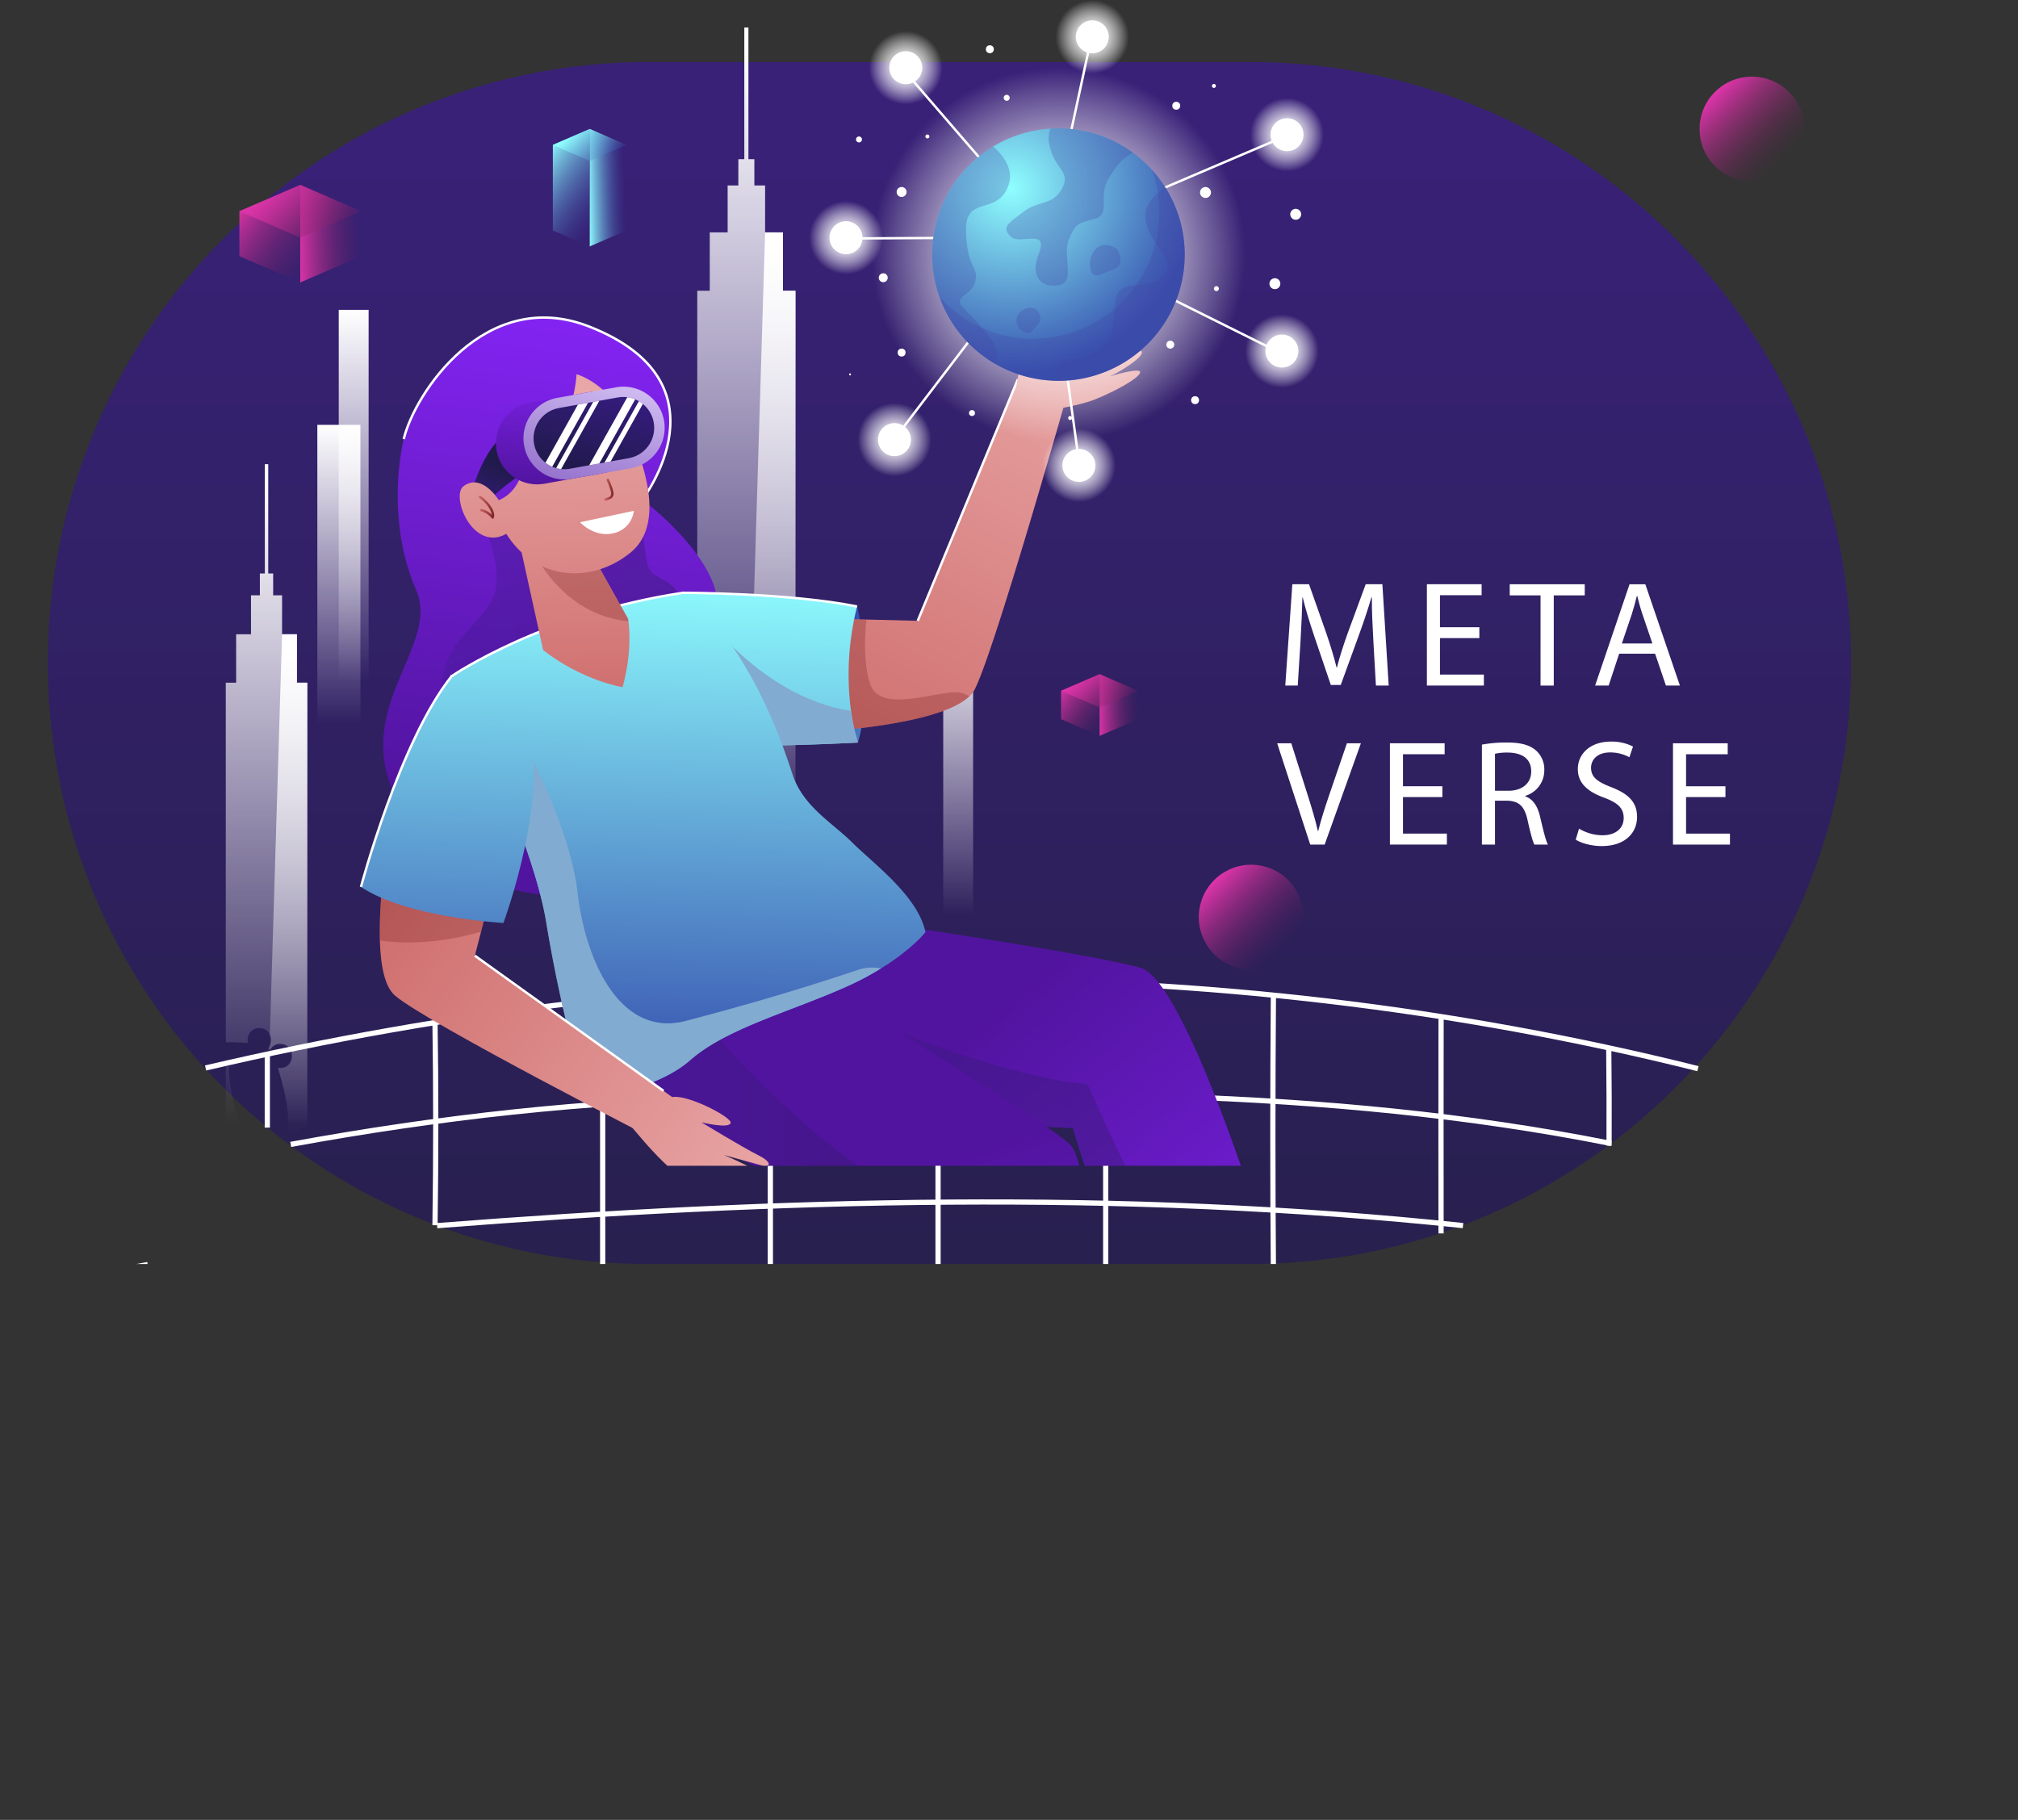 <?xml version="1.0" encoding="UTF-8"?> <svg xmlns="http://www.w3.org/2000/svg" xmlns:xlink="http://www.w3.org/1999/xlink" viewBox="0 0 839.366 757.074"><rect x="0" y="0" width="839.366" height="757.074" fill="#333333" stroke="none"/><defs><linearGradient id="a29b9e41-413c-4b4e-90cc-8a8407e4dedf" data-name="New Gradient Swatch 4" x1="375" y1="19.865" x2="375" y2="602.5" gradientUnits="userSpaceOnUse"><stop offset="0" stop-color="#3a1c8a"></stop><stop offset="1" stop-color="#201a4a"></stop></linearGradient><clipPath id="eef9c1ce-b77e-4b6d-afa7-0928b104187f" transform="translate(19.926 25.813)"><rect width="750" height="500" fill="none"></rect></clipPath><clipPath id="a6874aa8-65b4-4f45-963b-43837c43952c" transform="translate(19.926 25.813)"><rect x="-0.702" y="-40.851" width="750" height="500" fill="none"></rect></clipPath><linearGradient id="ba2b0676-3230-4888-8c7d-abd3c67564f5" data-name="New Gradient Swatch copy 8" x1="84.365" y1="300.359" x2="109.434" y2="299.668" gradientUnits="userSpaceOnUse"><stop offset="0" stop-color="#8fffff"></stop><stop offset="0.941" stop-color="#3650ae" stop-opacity="0"></stop></linearGradient><linearGradient id="bef9368c-0469-486c-aa95-cf52dd756423" x1="54.652" y1="281.003" x2="100.76" y2="314.977" xlink:href="#ba2b0676-3230-4888-8c7d-abd3c67564f5"></linearGradient><linearGradient id="af4c5fba-0900-4116-b56a-c9a5ea7b673e" x1="76.431" y1="263.294" x2="101.977" y2="290.665" xlink:href="#ba2b0676-3230-4888-8c7d-abd3c67564f5"></linearGradient><linearGradient id="bf550e5c-a85b-47fd-854f-7b322813be06" x1="244.423" y1="78.105" x2="260.878" y2="77.651" xlink:href="#ba2b0676-3230-4888-8c7d-abd3c67564f5"></linearGradient><linearGradient id="fe0668dc-13fb-4fe1-b74f-f200704199d9" x1="224.92" y1="65.4" x2="255.185" y2="87.7" xlink:href="#ba2b0676-3230-4888-8c7d-abd3c67564f5"></linearGradient><linearGradient id="e8ccc62e-b283-48af-810f-c9a83eadff82" x1="239.215" y1="53.777" x2="255.983" y2="71.742" xlink:href="#ba2b0676-3230-4888-8c7d-abd3c67564f5"></linearGradient><linearGradient id="b5e35935-01fd-4721-b389-470d50764756" data-name="New Gradient Swatch copy 7" x1="456.804" y1="293.309" x2="473.283" y2="292.854" gradientUnits="userSpaceOnUse"><stop offset="0" stop-color="#db34a8"></stop><stop offset="1" stop-color="#641e53" stop-opacity="0"></stop></linearGradient><linearGradient id="bda81b8e-5062-4076-941d-425a4bb48a77" x1="442.467" y1="284.756" x2="461.9" y2="299.075" xlink:href="#b5e35935-01fd-4721-b389-470d50764756"></linearGradient><linearGradient id="afe4ded3-5287-453d-8dbe-c45b4de9cf1a" x1="451.011" y1="280.586" x2="468.513" y2="299.337" xlink:href="#b5e35935-01fd-4721-b389-470d50764756"></linearGradient><linearGradient id="fe6aca4a-e692-4bd5-a44d-a5a45176f19e" x1="124.007" y1="97.241" x2="150.043" y2="96.522" xlink:href="#b5e35935-01fd-4721-b389-470d50764756"></linearGradient><linearGradient id="ea7791a1-ae2d-496e-b522-b14b7337fb7a" x1="101.354" y1="83.727" x2="132.059" y2="106.351" xlink:href="#b5e35935-01fd-4721-b389-470d50764756"></linearGradient><linearGradient id="f92bed8c-a72e-41d6-befd-57fc6af68ff5" x1="114.854" y1="77.138" x2="142.507" y2="106.765" xlink:href="#b5e35935-01fd-4721-b389-470d50764756"></linearGradient><linearGradient id="a2d18af5-4881-42f3-b718-0e6b38b8eb4b" x1="485.499" y1="340.715" x2="513.253" y2="368.469" gradientTransform="translate(731.706 -213.121) rotate(76.718)" xlink:href="#b5e35935-01fd-4721-b389-470d50764756"></linearGradient><linearGradient id="f28063b9-ead6-43b9-8854-79fbd421bc76" x1="693.785" y1="12.858" x2="721.539" y2="40.612" gradientTransform="translate(227.296 -493.027) rotate(45)" xlink:href="#b5e35935-01fd-4721-b389-470d50764756"></linearGradient><linearGradient id="bffef573-1a72-4d94-ad3e-103f667a3ff2" x1="-0.41" y1="119.663" x2="48.726" y2="168.799" gradientTransform="translate(162.444 87.179) rotate(76.717)" xlink:href="#ba2b0676-3230-4888-8c7d-abd3c67564f5"></linearGradient><linearGradient id="b7df6a36-4f76-44c7-bad9-6c640a5988fe" x1="714.219" y1="334.356" x2="793.593" y2="413.73" gradientTransform="translate(950.327 -446.284) rotate(76.717)" xlink:href="#ba2b0676-3230-4888-8c7d-abd3c67564f5"></linearGradient><linearGradient id="f11505ad-a5be-4796-ab5f-fa9279cd8a85" data-name="New Gradient Swatch" x1="353.32" y1="124.951" x2="353.32" y2="373.503" gradientUnits="userSpaceOnUse"><stop offset="0" stop-color="#fff"></stop><stop offset="1" stop-color="#fff" stop-opacity="0"></stop></linearGradient><linearGradient id="b04dc86a-e44d-4d36-8856-dc44e9032d22" x1="365.458" y1="177.874" x2="365.458" y2="426.426" xlink:href="#f11505ad-a5be-4796-ab5f-fa9279cd8a85"></linearGradient><linearGradient id="aa0cbaa3-98e0-4e71-945f-9e6ca8493048" x1="140.952" y1="176.728" x2="140.952" y2="301.005" xlink:href="#f11505ad-a5be-4796-ab5f-fa9279cd8a85"></linearGradient><linearGradient id="ea6069c2-31c6-4bf4-ad04-625afcba7270" x1="147.112" y1="128.901" x2="147.112" y2="283.502" xlink:href="#f11505ad-a5be-4796-ab5f-fa9279cd8a85"></linearGradient><linearGradient id="f9ecf0fd-ac24-43a3-a2d6-df96f9246347" x1="310.444" y1="20.535" x2="310.444" y2="342.238" xlink:href="#f11505ad-a5be-4796-ab5f-fa9279cd8a85"></linearGradient><linearGradient id="b51b626d-6798-46b2-b1e4-47750b4ffd42" x1="320.544" y1="103.526" x2="320.544" y2="346.408" xlink:href="#f11505ad-a5be-4796-ab5f-fa9279cd8a85"></linearGradient><linearGradient id="fdfe2afb-0ba7-40c7-9559-f7ddbd6603c7" x1="398.54" y1="256.826" x2="398.54" y2="381.102" xlink:href="#f11505ad-a5be-4796-ab5f-fa9279cd8a85"></linearGradient><linearGradient id="b8c2b4ba-7d9b-4f67-a091-cfaa4e671d1c" x1="77.018" y1="174.835" x2="77.018" y2="441.859" xlink:href="#f11505ad-a5be-4796-ab5f-fa9279cd8a85"></linearGradient><linearGradient id="a39ae449-9565-444b-b367-b844d03c1486" x1="90.936" y1="174.835" x2="90.936" y2="441.859" xlink:href="#f11505ad-a5be-4796-ab5f-fa9279cd8a85"></linearGradient><linearGradient id="aa071ffa-7cf4-4155-9454-8e050b74c431" x1="100.008" y1="243.72" x2="100.008" y2="445.32" xlink:href="#f11505ad-a5be-4796-ab5f-fa9279cd8a85"></linearGradient><linearGradient id="f54f5ecd-12ea-46ed-9e4d-ce4d69750f4e" data-name="New Gradient Swatch copy 4" x1="238.551" y1="93.878" x2="208.162" y2="309.637" gradientUnits="userSpaceOnUse"><stop offset="0" stop-color="#8725f9"></stop><stop offset="1" stop-color="#51149f"></stop></linearGradient><linearGradient id="e8a38af9-632a-4113-b8d4-38ce6db5e208" x1="163.965" y1="233.969" x2="264.24" y2="233.969" xlink:href="#a29b9e41-413c-4b4e-90cc-8a8407e4dedf"></linearGradient><linearGradient id="b8a5f5bf-4300-4e00-923d-d7f44a05a09f" x1="180.912" y1="192.511" x2="191.492" y2="168.908" xlink:href="#a29b9e41-413c-4b4e-90cc-8a8407e4dedf"></linearGradient><linearGradient id="bd0ebc43-19cd-4e69-a351-bacd2d46810b" data-name="New Gradient Swatch copy 2" x1="390.085" y1="279.467" x2="329.951" y2="251.661" gradientUnits="userSpaceOnUse"><stop offset="0" stop-color="#8fffff"></stop><stop offset="0.941" stop-color="#3650ae"></stop></linearGradient><linearGradient id="ecfd5008-86ba-43bb-805d-2501e4c52478" x1="529.248" y1="596.613" x2="373.483" y2="413.543" xlink:href="#f54f5ecd-12ea-46ed-9e4d-ce4d69750f4e"></linearGradient><linearGradient id="fa2ecf6a-749d-45bd-8b66-d62d4b0f3bdc" x1="284.821" y1="489.916" x2="500.734" y2="489.916" xlink:href="#a29b9e41-413c-4b4e-90cc-8a8407e4dedf"></linearGradient><linearGradient id="ba0b0faf-8a71-446b-a679-3cbb64ccc6dd" data-name="New Gradient Swatch copy" x1="429.122" y1="108.037" x2="320.521" y2="314.689" gradientUnits="userSpaceOnUse"><stop offset="0" stop-color="#e9a6a6"></stop><stop offset="1" stop-color="#cc6767"></stop></linearGradient><linearGradient id="b6c1585e-0623-4233-9ec4-c3e1b810c53a" x1="301.474" y1="211.822" x2="295.889" y2="438.954" xlink:href="#bd0ebc43-19cd-4e69-a351-bacd2d46810b"></linearGradient><linearGradient id="b2e8080f-f2d3-4a90-885e-f2c80eda3bb2" x1="406.244" y1="679.896" x2="339.842" y2="466.417" xlink:href="#f54f5ecd-12ea-46ed-9e4d-ce4d69750f4e"></linearGradient><linearGradient id="ac05a51f-88b1-4f93-9dbd-156d6316914c" x1="234.504" y1="530.965" x2="389.204" y2="530.965" xlink:href="#a29b9e41-413c-4b4e-90cc-8a8407e4dedf"></linearGradient><linearGradient id="bd5e1d0f-d6d1-4a23-b1f1-1a5ff796ad49" x1="268.857" y1="211.02" x2="263.271" y2="438.152" xlink:href="#bd0ebc43-19cd-4e69-a351-bacd2d46810b"></linearGradient><linearGradient id="babe9dc7-339a-493a-bc18-2f51a1315d7c" x1="305.518" y1="463.091" x2="123.067" y2="332.769" xlink:href="#ba0b0faf-8a71-446b-a679-3cbb64ccc6dd"></linearGradient><linearGradient id="a53ad7be-4e82-4627-a1d8-22fc1f064e7d" x1="168.868" y1="208.561" x2="163.283" y2="435.693" xlink:href="#bd0ebc43-19cd-4e69-a351-bacd2d46810b"></linearGradient><linearGradient id="a0e1d97c-2df7-4c80-84b1-195dc23ee21b" x1="437.491" y1="112.435" x2="328.89" y2="319.087" xlink:href="#ba0b0faf-8a71-446b-a679-3cbb64ccc6dd"></linearGradient><linearGradient id="a6d4526f-c3ca-4a65-ad14-b6fb347ff85e" x1="299.931" y1="470.913" x2="117.481" y2="340.592" xlink:href="#ba0b0faf-8a71-446b-a679-3cbb64ccc6dd"></linearGradient><linearGradient id="bcbc4d14-ba58-4556-b3f1-10c357dedc7b" x1="215.506" y1="136.327" x2="221.091" y2="282.783" xlink:href="#ba0b0faf-8a71-446b-a679-3cbb64ccc6dd"></linearGradient><linearGradient id="bceae344-92fb-427d-8bff-259ff3d79917" x1="208.989" y1="136.576" x2="214.574" y2="283.032" xlink:href="#ba0b0faf-8a71-446b-a679-3cbb64ccc6dd"></linearGradient><linearGradient id="e6ef100b-9825-41af-8f32-2509d63a9c56" data-name="New Gradient Swatch 14" x1="231.684" y1="177.929" x2="235.254" y2="177.929" gradientUnits="userSpaceOnUse"><stop offset="0" stop-color="#cc6767"></stop><stop offset="1" stop-color="#7e2424"></stop></linearGradient><linearGradient id="a278473e-1ec0-4c3a-a072-f96d33c3fe2a" x1="179.392" y1="185.181" x2="185.614" y2="185.181" xlink:href="#e6ef100b-9825-41af-8f32-2509d63a9c56"></linearGradient><linearGradient id="fa256e91-33cb-4429-9594-a10fe9adb5e6" x1="218.021" y1="120.701" x2="214.534" y2="176.727" xlink:href="#f54f5ecd-12ea-46ed-9e4d-ce4d69750f4e"></linearGradient><linearGradient id="ed4e929b-42f2-4ecc-aa5b-24229d0cc24c" data-name="New Gradient Swatch copy 3" x1="233.653" y1="133.805" x2="219.003" y2="179.654" gradientUnits="userSpaceOnUse"><stop offset="0" stop-color="#cdb9ef"></stop><stop offset="1" stop-color="#926ecb"></stop></linearGradient><linearGradient id="aa3dd557-2ea0-4917-a952-5ccde4d7aef4" x1="235.038" y1="128.251" x2="221.744" y2="171.929" xlink:href="#a29b9e41-413c-4b4e-90cc-8a8407e4dedf"></linearGradient><radialGradient id="b4789204-d858-4c59-b82f-743c9e477179" cx="515.4" cy="30.218" r="15.317" gradientTransform="translate(426.395 -478.337) rotate(76.718)" gradientUnits="userSpaceOnUse"><stop offset="0" stop-color="#fff"></stop><stop offset="0.093" stop-color="#fff" stop-opacity="0.976"></stop><stop offset="0.218" stop-color="#fff" stop-opacity="0.91"></stop><stop offset="0.361" stop-color="#fff" stop-opacity="0.8"></stop><stop offset="0.518" stop-color="#fff" stop-opacity="0.647"></stop><stop offset="0.685" stop-color="#fff" stop-opacity="0.451"></stop><stop offset="0.858" stop-color="#fff" stop-opacity="0.215"></stop><stop offset="1" stop-color="#fff" stop-opacity="0"></stop></radialGradient><radialGradient id="b404f219-a65e-4bc2-9166-a98497e7f3b9" cx="513.257" cy="120.218" r="15.317" gradientTransform="translate(512.337 -406.929) rotate(76.718)" xlink:href="#b4789204-d858-4c59-b82f-743c9e477179"></radialGradient><radialGradient id="b82cf85e-9523-42d7-9dc0-05e3d307d7cf" cx="428.828" cy="167.79" r="15.317" gradientTransform="translate(244.246 -254.083) rotate(45)" xlink:href="#b4789204-d858-4c59-b82f-743c9e477179"></radialGradient><radialGradient id="aee8b1c7-2a24-4e18-9e8b-da3b1d963c47" cx="352.114" cy="157.075" r="15.317" gradientTransform="translate(424.088 -221.708) rotate(76.717)" xlink:href="#b4789204-d858-4c59-b82f-743c9e477179"></radialGradient><radialGradient id="ac49a733-fee6-47f6-a81e-a94075981e54" cx="331.971" cy="73.075" r="15.317" gradientTransform="translate(148.904 -213.336) rotate(45)" xlink:href="#b4789204-d858-4c59-b82f-743c9e477179"></radialGradient><radialGradient id="ea6f3221-0740-412c-ba2f-f9274585eae9" cx="356.828" cy="2.361" r="15.317" gradientTransform="translate(277.143 -345.464) rotate(76.717)" xlink:href="#b4789204-d858-4c59-b82f-743c9e477179"></radialGradient><radialGradient id="eec6114e-d549-4eb7-8882-e173a211ee66" cx="434.4" cy="-10.496" r="15.317" gradientTransform="translate(324.38 -430.863) rotate(76.718)" xlink:href="#b4789204-d858-4c59-b82f-743c9e477179"></radialGradient><radialGradient id="bac092eb-747f-4d0c-9442-0a062fb84d16" cx="420.326" cy="80.099" r="77.779" gradientTransform="matrix(1, 0, 0, 1, 0, 0)" xlink:href="#b4789204-d858-4c59-b82f-743c9e477179"></radialGradient><radialGradient id="ab73dc9e-6a57-44c6-8893-04edcd5e37ac" cx="400.673" cy="52.646" r="82.086" xlink:href="#bd0ebc43-19cd-4e69-a351-bacd2d46810b"></radialGradient></defs><path d="M500,0H250C111.929,0,0,111.929,0,250v0a249.622,249.622,0,0,0,100.24,200.195c.052.038.102.077.152.116A248.889,248.889,0,0,0,250,500H500q6.814,0,13.539-.368a3.869,3.869,0,0,1,1.038-.1c.045.001.09.004.135.008l.09.012c131.178-7.662,235.198-116.451,235.198-249.552v-0C750,111.929,638.071,0,500,0Z" transform="translate(19.926 25.813)" opacity="0.79" fill="url(#a29b9e41-413c-4b4e-90cc-8a8407e4dedf)"></path><g clip-path="url(#eef9c1ce-b77e-4b6d-afa7-0928b104187f)"><line x1="0.321" y1="686.339" x2="789.531" y2="686.339" fill="none" stroke="#fff" stroke-miterlimit="10" stroke-width="2.168"></line><path d="M-19.605,624.039c42.382-13.147,746.827-13.147,789.209,0" transform="translate(19.926 25.813)" fill="none" stroke="#fff" stroke-miterlimit="10" stroke-width="2.168"></path><path d="M-19.604,587.552c84.764-26.295,704.443-26.295,789.208,0" transform="translate(19.926 25.813)" fill="none" stroke="#fff" stroke-miterlimit="10" stroke-width="2.168"></path><path d="M689.374,536.189C716.429,540,743.429,543,769.603,551.064" transform="translate(19.926 25.813)" fill="none" stroke="#fff" stroke-miterlimit="10" stroke-width="2.168"></path><path d="M-19.603,551.064C-16.571,551-13.571,549-10.571,548c128-27,250-25,375-26,102-1,204,2,306.391,12.093" transform="translate(19.926 25.813)" fill="none" stroke="#fff" stroke-miterlimit="10" stroke-width="2.168"></path><path d="M744.495,507.178c8.285,1.458,17.576,3.608,25.108,7.4" transform="translate(19.926 25.813)" fill="none" stroke="#fff" stroke-miterlimit="10" stroke-width="2.168"></path><path d="M161.887,484.048C303.429,473,446.429,469,588.598,484.021" transform="translate(19.926 25.813)" fill="none" stroke="#fff" stroke-miterlimit="10" stroke-width="2.168"></path><path d="M24.554,503.371q8.47-1.615,16.958-3.133" transform="translate(19.926 25.813)" fill="none" stroke="#fff" stroke-miterlimit="10" stroke-width="2.168"></path><path d="M-3.399,509.932q2.615-.694,5.238-1.359" transform="translate(19.926 25.813)" fill="none" stroke="#fff" stroke-miterlimit="10" stroke-width="2.168"></path><path d="M-19.602,514.577q1.851-.574,3.708-1.129" transform="translate(19.926 25.813)" fill="none" stroke="#fff" stroke-miterlimit="10" stroke-width="2.168"></path><path d="M765.006,476.729q2.3.675,4.596,1.361" transform="translate(19.926 25.813)" fill="none" stroke="#fff" stroke-miterlimit="10" stroke-width="2.168"></path><path d="M100.992,450.252C162.429,439,224.429,432,286.429,431c122-3,244-5,363.805,18.885" transform="translate(19.926 25.813)" fill="none" stroke="#fff" stroke-miterlimit="10" stroke-width="2.168"></path><path d="M-19.602,478.09q6.054-1.878,12.141-3.646" transform="translate(19.926 25.813)" fill="none" stroke="#fff" stroke-miterlimit="10" stroke-width="2.168"></path><path d="M756.128,437.084q6.767,2.167,13.474,4.519" transform="translate(19.926 25.813)" fill="none" stroke="#fff" stroke-miterlimit="10" stroke-width="2.168"></path><path d="M65.589,418.454C268.429,371,483.429,368,686.314,418.74" transform="translate(19.926 25.813)" fill="none" stroke="#fff" stroke-miterlimit="10" stroke-width="2.168"></path><path d="M-19.601,441.603q2.747-.852,5.497-1.692" transform="translate(19.926 25.813)" fill="none" stroke="#fff" stroke-miterlimit="10" stroke-width="2.168"></path><path d="M21.514,731.254C21.429,660,21.429,588,21.514,516.55" transform="translate(19.926 25.813)" fill="none" stroke="#fff" stroke-miterlimit="10" stroke-width="2.168"></path><path d="M91.26,443.259V412.535" transform="translate(19.926 25.813)" fill="none" stroke="#fff" stroke-miterlimit="10" stroke-width="2.168"></path><path d="M91.26,731.254C91.429,659,91.429,586,91.348,514.152" transform="translate(19.926 25.813)" fill="none" stroke="#fff" stroke-miterlimit="10" stroke-width="2.168"></path><path d="M161.006,483.867c.422-27.867.422-56.867,0-84.43" transform="translate(19.926 25.813)" fill="none" stroke="#fff" stroke-miterlimit="10" stroke-width="2.168"></path><path d="M161.006,731.254c.422-71.254.422-143.254.116-213.871" transform="translate(19.926 25.813)" fill="none" stroke="#fff" stroke-miterlimit="10" stroke-width="2.168"></path><polyline points="250.678 757.067 250.678 686.338 250.678 640.672 250.678 595.17 250.678 549.884 250.678 504.866 250.678 460.189 250.678 415.931" fill="none" stroke="#fff" stroke-miterlimit="10" stroke-width="2.168"></polyline><polyline points="320.424 757.067 320.424 686.338 320.424 640.162 320.424 594.044 320.424 547.965 320.424 501.972 320.424 456.063 320.424 410.293" fill="none" stroke="#fff" stroke-miterlimit="10" stroke-width="2.168"></polyline><polyline points="390.17 757.067 390.17 686.338 390.17 639.991 390.17 593.651 390.17 547.304 390.17 500.957 390.17 454.603 390.17 408.263" fill="none" stroke="#fff" stroke-miterlimit="10" stroke-width="2.168"></polyline><polyline points="459.909 757.067 459.909 686.338 459.909 640.129 459.909 593.946 459.909 547.808 459.909 501.723 459.909 455.716 459.909 409.808" fill="none" stroke="#fff" stroke-miterlimit="10" stroke-width="2.168"></polyline><path d="M509.729,502.533c-.3-37.533-.3-75.533,0-113.397" transform="translate(19.926 25.813)" fill="none" stroke="#fff" stroke-miterlimit="10" stroke-width="2.168"></path><path d="M509.729,731.254c-.3-75.254-.3-149.254,0-224.578" transform="translate(19.926 25.813)" fill="none" stroke="#fff" stroke-miterlimit="10" stroke-width="2.168"></path><path d="M579.468,487.272C579.429,457,579.429,428,579.475,397.938" transform="translate(19.926 25.813)" fill="none" stroke="#fff" stroke-miterlimit="10" stroke-width="2.168"></path><path d="M579.475,731.254q-.07-114.381,0-228.258" transform="translate(19.926 25.813)" fill="none" stroke="#fff" stroke-miterlimit="10" stroke-width="2.168"></path><path d="M649.348,450.755q.097-20.118-.127-40.236" transform="translate(19.926 25.813)" fill="none" stroke="#fff" stroke-miterlimit="10" stroke-width="2.168"></path><path d="M649.221,731.254c.207-75.254.207-149.254,0-224.436" transform="translate(19.926 25.813)" fill="none" stroke="#fff" stroke-miterlimit="10" stroke-width="2.168"></path><path d="M718.967,731.254c.461-74.254.461-149.254,0-222.847" transform="translate(19.926 25.813)" fill="none" stroke="#fff" stroke-miterlimit="10" stroke-width="2.168"></path></g><g clip-path="url(#a6874aa8-65b4-4f45-963b-43837c43952c)"><polygon points="260.636 60.29 260.636 95.873 245.295 102.514 245.295 53.648 260.636 60.29" fill="url(#bf550e5c-a85b-47fd-854f-7b322813be06)"></polygon><polygon points="229.953 60.29 229.953 95.873 245.295 102.514 245.295 53.648 229.953 60.29" fill="url(#fe0668dc-13fb-4fe1-b74f-f200704199d9)"></polygon><polygon points="260.636 60.29 245.295 66.932 229.953 60.289 245.295 53.648 260.636 60.29" fill="url(#e8ccc62e-b283-48af-810f-c9a83eadff82)"></polygon><polygon points="473.369 287.385 473.369 299.204 457.356 306.135 457.356 280.452 473.369 287.385" fill="url(#b5e35935-01fd-4721-b389-470d50764756)"></polygon><polygon points="441.344 287.385 441.344 299.204 457.356 306.135 457.356 280.452 441.344 287.385" fill="url(#bda81b8e-5062-4076-941d-425a4bb48a77)"></polygon><polygon points="473.369 287.385 457.356 294.316 441.344 287.384 457.356 280.452 473.369 287.385" fill="url(#afe4ded3-5287-453d-8dbe-c45b4de9cf1a)"></polygon><polygon points="150.18 87.88 150.18 106.554 124.88 117.507 124.88 76.926 150.18 87.88" fill="url(#fe6aca4a-e692-4bd5-a44d-a5a45176f19e)"></polygon><polygon points="99.579 87.88 99.579 106.554 124.88 117.507 124.88 76.926 99.579 87.88" fill="url(#ea7791a1-ae2d-496e-b522-b14b7337fb7a)"></polygon><polygon points="150.18 87.88 124.88 98.832 99.579 87.878 124.88 76.926 150.18 87.88" fill="url(#f92bed8c-a72e-41d6-befd-57fc6af68ff5)"></polygon><circle cx="500.498" cy="355.714" r="21.793" transform="translate(59.235 786.911) rotate(-76.718)" fill="url(#a2d18af5-4881-42f3-b718-0e6b38b8eb4b)" class="flo"></circle><circle cx="708.784" cy="27.857" r="21.793" transform="translate(207.826 535.158) rotate(-45)" fill="url(#f28063b9-ead6-43b9-8854-79fbd421bc76)" class="flo"></circle><rect x="131.993" y="176.728" width="17.919" height="124.276" fill="url(#aa0cbaa3-98e0-4e71-945f-9e6ca8493048)" style="mix-blend-mode: overlay" class="fade-2"></rect><rect x="140.898" y="128.901" width="12.428" height="154.601" fill="url(#ea6069c2-31c6-4bf4-ad04-625afcba7270)" style="mix-blend-mode: overlay" class="fade-2"></rect><polygon points="330.866 120.944 330.866 359.258 290.021 359.258 290.021 120.944 295.216 120.944 295.216 96.668 302.654 96.668 302.654 77.154 307.11 77.154 307.11 66.221 309.589 66.221 309.589 11.453 311.298 11.453 311.298 66.221 313.77 66.221 313.77 77.154 318.233 77.154 318.233 96.668 325.663 96.668 325.663 120.944 330.866 120.944" fill="url(#f9ecf0fd-ac24-43a3-a2d6-df96f9246347)" style="mix-blend-mode: overlay" class="fade-3"></polygon><polygon points="330.866 120.944 330.866 359.258 310.222 359.258 318.233 96.668 325.663 96.668 325.663 120.944 330.866 120.944" fill="url(#b51b626d-6798-46b2-b1e4-47750b4ffd42)" style="mix-blend-mode: overlay" class="fade-3"></polygon><rect x="392.326" y="256.826" width="12.428" height="124.276" fill="url(#fdfe2afb-0ba7-40c7-9559-f7ddbd6603c7)" style="mix-blend-mode: overlay"></rect><path d="M73.985,417.662v24.163c.737,1.376,1.444,2.767,2.138,4.166a6.027,6.027,0,0,1,3.928-1.049c-.735-2.767-1.269-5.57-1.805-8.086-.938-4.403-3.25-12.635-2.91-19.187Q74.66,417.659,73.985,417.662Z" transform="translate(19.926 25.813)" fill="url(#b8c2b4ba-7d9b-4f67-a091-cfaa4e671d1c)" style="mix-blend-mode: overlay"></path><path d="M83.202,407.992c-.556-2.811,1.015-6.12,4.716-6.12,4.979,0,6.102,5.965,3.389,8.68a5.604,5.604,0,0,1,1.075.495,4.531,4.531,0,0,1,4.28-2.579c6.445,0,6.434,10,0,10a5.587,5.587,0,0,1-.964-.086c2.092,7.489,4.386,15.367,4.211,22.977-.041,1.776-.208,3.545-.226,5.323l0.0.031c1.081-.001,2.456.038,3.863.092a4.215,4.215,0,0,1,3.551-3.86c.26-.056.526-.088.788-.137V258.178h-4.319V238.028H97.402V221.83H93.697v-9.074H91.645V167.296H90.227v45.46H88.169v9.074H84.471v16.198H78.297V258.178H73.985V407.784C77.248,407.742,80.456,407.904,83.202,407.992Z" transform="translate(19.926 25.813)" fill="url(#a39ae449-9565-444b-b367-b844d03c1486)" style="mix-blend-mode: overlay" class="fade-1"></path><path d="M92.127,410.917c.084.046.175.081.256.132a4.528,4.528,0,0,1,4.279-2.58c6.445,0,6.434,10,0,10a5.623,5.623,0,0,1-.963-.083c2.091,7.488,4.385,15.364,4.21,22.973-.041,1.776-.208,3.545-.226,5.323l0.0.031c1.081-.001,2.456.038,3.863.092a4.215,4.215,0,0,1,3.551-3.86c.26-.056.526-.088.788-.137V258.178h-4.319V238.028H97.402L92.317,404.706a5.666,5.666,0,0,1-.141,4.632Z" transform="translate(19.926 25.813)" fill="url(#aa071ffa-7cf4-4155-9454-8e050b74c431)" style="mix-blend-mode: overlay" class="fade-1"></path><path d="M247.257,181.994s24.365,18.188,30.142,36.965-19.499,12.999,2.167,41.165,15.888,70.052-28.165,82.329-88.829.722-106.884-36.832,18.777-62.83,8.666-85.94-8.438-48.764-5.174-62.834c4.316-18.606,33.811-63.754,77.077-46.838C284.811,133.361,247.257,181.994,247.257,181.994Z" transform="translate(19.926 25.813)" fill="url(#f54f5ecd-12ea-46ed-9e4d-ce4d69750f4e)"></path><path d="M148.009,156.847c4.316-18.606,33.811-63.754,77.077-46.838,59.725,23.351,22.171,71.985,22.171,71.985" transform="translate(19.926 25.813)" fill="none" stroke="#fff" stroke-miterlimit="10" style="mix-blend-mode: overlay"></path><path d="M181.222,192.867s9.883,20.256,3,31.726-20.632,18.118-20.249,36.854,11.514,25.098,50.514,19.744,48.924-25.959,49.706-46.648c.621-16.43-5.051-17.084-11.933-21.29s-.302-23.445-12.92-26.504S194.222,183.69,181.222,192.867Z" transform="translate(19.926 25.813)" opacity="0.3" fill="url(#e8a38af9-632a-4113-b8d4-38ce6db5e208)" style="mix-blend-mode: multiply"></path><path d="M191.468,153.861s-10.601,4.918-16.555,30.086l3.821,3.343s11.143-13.212,24.833-19.421C203.566,167.869,199.109,156.567,191.468,153.861Z" transform="translate(19.926 25.813)" fill="url(#b8a5f5bf-4300-4e00-923d-d7f44a05a09f)"></path><path d="M336.558,226.484s8.158,29.584.337,56.621l-9.841-5.79-5.892-13.467,2.525-16.666,4.545-11.111,4.714-5.892Z" transform="translate(19.926 25.813)" fill="url(#bd0ebc43-19cd-4e69-a351-bacd2d46810b)"></path><path d="M527.763,578.83a96.467,96.467,0,0,1-27.029,11.694,72.766,72.766,0,0,1-11.476,2.005s-16.396-49.188-38.572-89.226a292.81,292.81,0,0,1-24.316-59.804s-79.604-3.876-129.281-11.88c-11.29-1.82-21.047-3.859-27.956-6.1,0,0,6.707-11.374,15.688-25.007,2.797-4.28,5.831-8.762,8.948-13.211,10.936-15.57,22.918-30.433,30.012-32.489,0,0,108.639,15.503,131.017,22.109S527.375,548.229,527.763,578.83Z" transform="translate(19.926 25.813)" fill="url(#ecfd5008-86ba-43bb-805d-2501e4c52478)"></path><path d="M500.734,590.525a72.766,72.766,0,0,1-11.476,2.005s-16.396-49.188-38.572-89.226a292.81,292.81,0,0,1-24.316-59.804s-79.604-3.876-129.281-11.88l-10.684-24.282-1.584-6.825c2.797-4.28,5.831-8.762,8.948-13.211l49.694,12.183s55.423,23.153,88.923,25.647c0,0,19.851,45.481,38.876,78.576C486.629,530.434,496.605,569.057,500.734,590.525Z" transform="translate(19.926 25.813)" opacity="0.3" fill="url(#fa2ecf6a-749d-45bd-8b66-d62d4b0f3bdc)" style="mix-blend-mode: multiply"></path><path d="M423.522,139.776s-29.776,105.117-38.016,121.176a10.686,10.686,0,0,1-2.224,2.882c-14.003,13.43-70.791,15.284-70.791,15.284s3.471-30.483,15.419-47.537l12.554.32,21.334.539,41.656-100.483Z" transform="translate(19.926 25.813)" fill="url(#ba0b0faf-8a71-446b-a679-3cbb64ccc6dd)"></path><line x1="381.723" y1="258.253" x2="423.379" y2="157.77" fill="none" stroke="#fff" stroke-miterlimit="10" style="mix-blend-mode: overlay"></line><path d="M383.282,263.834c-14.003,13.43-70.791,15.284-70.791,15.284s3.471-30.483,15.419-47.537l12.554.32c-.505,4.6-1.55,17.509,1.567,26.894,3.876,11.61,24.754,3.876,34.848,3.37A11.141,11.141,0,0,1,383.282,263.834Z" transform="translate(19.926 25.813)" fill="#7e2424" opacity="0.3" style="mix-blend-mode: multiply"></path><path d="M336.903,283.099s-38.437,2.022-56.636,1.011c0,0-13.11-31.714-15.806-52.963a44.671,44.671,0,0,1-.27-10.364s43.712-.034,72.375,5.696a115.557,115.557,0,0,0-2.528,43.391A89.477,89.477,0,0,0,336.903,283.099Z" transform="translate(19.926 25.813)" fill="url(#b6c1585e-0623-4233-9ec4-c3e1b810c53a)"></path><path d="M336.903,283.099s-38.437,2.022-56.636,1.011c0,0-13.11-31.714-15.806-52.963l6.471-3.691s25.681,36.938,63.107,42.414A89.477,89.477,0,0,0,336.903,283.099Z" transform="translate(19.926 25.813)" fill="#82abd1" style="mix-blend-mode: multiply"></path><path d="M412.822,663.945a95.629,95.629,0,0,1-32.977-.388,69.916,69.916,0,0,1-7.802-2.022s4.078-51.682-.708-97.214a291.668,291.668,0,0,1,.944-64.54s-108.167-52.154-137.774-77.902c0,0,16.295-12.048,34.342-23.507,17.087-10.869,35.724-21.198,43.56-20.272,0,0,93.978,56.653,112.009,71.465C442.446,464.378,424.415,635.618,412.822,663.945Z" transform="translate(19.926 25.813)" fill="url(#b2e8080f-f2d3-4a90-885e-f2c80eda3bb2)"></path><path d="M379.844,663.557a69.916,69.916,0,0,1-7.802-2.022s4.078-51.682-.708-97.214a291.668,291.668,0,0,1,.944-64.54s-108.167-52.154-137.774-77.902c0,0,16.295-12.048,34.342-23.507l6.387,3.303s56.333,68.601,112.666,83.042c0,0-2.174,51.278-.725,74.397C388.523,580.583,393.595,635.079,379.844,663.557Z" transform="translate(19.926 25.813)" opacity="0.3" fill="url(#ac05a51f-88b1-4f93-9dbd-156d6316914c)" style="mix-blend-mode: multiply"></path><path d="M364.999,361.974s-5.527,7.094-18.502,15.098a121.858,121.858,0,0,1-14.61,7.684c-23.474,10.464-49.761,17.306-64.708,30.467-14.964,13.161-43.071,16.143-43.071,16.143a614.53,614.53,0,0,1-16.75-72.982c-3.522-22.176-16.548-53.856-26.675-76.2-7.094-15.638-12.773-26.692-12.773-26.692s37.746-25.967,96.27-34.713c0,0,26.682,16.834,45.481,75.392,4.332,13.493,16.75,20.339,25.125,28.714C343.16,333.26,362.016,347.027,364.999,361.974Z" transform="translate(19.926 25.813)" fill="url(#bd5e1d0f-d6d1-4a23-b1f1-1a5ff796ad49)"></path><path d="M346.496,377.073a121.858,121.858,0,0,1-14.61,7.684c-23.474,10.464-49.761,17.306-64.708,30.467-14.964,13.161-43.071,16.143-43.071,16.143a614.53,614.53,0,0,1-16.75-72.982c-3.522-22.176-16.548-53.856-26.675-76.2l16.548-.708c.404,1.197,19.901,36.213,23.086,64.085,3.185,27.855,17.508,60.478,44.976,53.317,27.45-7.162,49.744-13.919,71.229-21.081A17.858,17.858,0,0,1,346.496,377.073Z" transform="translate(19.926 25.813)" fill="#82abd1" style="mix-blend-mode: multiply"></path><path d="M265.999,435.108l-11.004,14.391s-96.792-49.424-110.56-61.102c-4.364-3.691-6.066-12.571-6.37-22.985-.691-22.53,5.207-52.255,5.207-52.255s28.917,10.279,42.802,25.782l-5.898,22.799-2.595,10.009Z" transform="translate(19.926 25.813)" fill="url(#babe9dc7-339a-493a-bc18-2f51a1315d7c)"></path><line x1="197.507" y1="397.561" x2="275.986" y2="453.799" fill="none" stroke="#fff" stroke-miterlimit="10" style="mix-blend-mode: overlay"></line><path d="M186.074,338.939l-5.898,22.799c-7.836,2.325-24.451,6.201-42.111,3.673-.691-22.53,5.207-52.255,5.207-52.255S172.189,323.436,186.074,338.939Z" transform="translate(19.926 25.813)" fill="#7e2424" opacity="0.3" style="mix-blend-mode: multiply"></path><path d="M167.916,255.485s19.765-8.725,30.832,19.478-9.282,83.18-9.282,83.18-39.984-2.142-59.261-14.994C130.204,343.15,146.365,282.417,167.916,255.485Z" transform="translate(19.926 25.813)" fill="url(#a53ad7be-4e82-4627-a1d8-22fc1f064e7d)"></path><path d="M130.206,343.149s16.16-60.72,37.7-87.65v-.01h.01c.83-.57,38.39-26.06,96.26-34.71l.01.01h.02c1.18,0,44.09.04,72.36,5.69" transform="translate(19.926 25.813)" fill="none" stroke="#fff" stroke-miterlimit="10" style="mix-blend-mode: overlay"></path><path d="M402.466,141.348s.022-10.647,2.88-16.537,20.429-15.663,22.143-14.004c1.958,1.895-6.885,10.027-6.885,10.027s18.278-8.614,24.159-12.016c6.504-3.762,7.499-1.494,4.122,1.454-2.315,2.021-11.714,10.207-11.714,10.207s16.766-11.049,17.92-9.164-9.461,10.867-14.556,14.15c0,0,13.513-7.243,14.435-4.933s-9.693,8.643-13.273,10.238c0,0,13.466-4.205,12.583-1.535s-11.513,8.223-18.908,11.155-20.634,4.661-20.634,4.661l-9.41,1.172Z" transform="translate(19.926 25.813)" fill="url(#a0e1d97c-2df7-4c80-84b1-195dc23ee21b)"></path><path d="M244.708,437.238s8.894-5.853,15.384-6.716,24.331,8.406,23.892,10.751c-.501,2.678-12.161-.215-12.161-.215s17.265,10.498,23.346,13.529c6.724,3.351,5.382,5.432,1.06,4.24-2.962-.817-14.974-4.144-14.974-4.144s18.463,7.894,17.526,9.896-14.283-1.9-19.831-4.341c0,0,13.493,7.279,12.075,9.322s-12.555-3.32-15.86-5.427c0,0,10.934,8.915,8.219,9.65s-13.209-5.071-19.732-9.622-15.266-14.643-15.266-14.643l-6.166-7.204Z" transform="translate(19.926 25.813)" fill="url(#a6d4526f-c3ca-4a65-ad14-b6fb347ff85e)"></path><path d="M239.032,260.047s-16.548-2.578-33.045-15.419l-10.7-48.548,15.335-1.988,9.049-1.163,21.637,38.673s.067.354.168,1.045C241.914,235.882,242.824,246.28,239.032,260.047Z" transform="translate(19.926 25.813)" fill="url(#bcbc4d14-ba58-4556-b3f1-10c357dedc7b)"></path><path d="M241.476,232.647c-28.36-2.764-39.735-29.675-39.735-29.675l8.881-8.881,9.049-1.163,21.637,38.673S241.375,231.956,241.476,232.647Z" transform="translate(19.926 25.813)" fill="#7e2424" opacity="0.3" style="mix-blend-mode: multiply"></path><path d="M242.301,204.085c-16.211,13.161-39.314,11.728-51.632-7.819-13.986,7.701-23.238-15.722-17.795-19.817,7.28-5.46,14.088,4.988,14.088,4.988.202.253.388.539.573.826,10.481-4.331,10.801-17.761,10.801-17.761,10.751-3.539,16.143-12.959,18.856-21.098a54.441,54.441,0,0,0,2.696-13.548c9.015,2.898,15.418,11.054,15.418,11.054S263.5,186.897,242.301,204.085Z" transform="translate(19.926 25.813)" fill="url(#bceae344-92fb-427d-8bff-259ff3d79917)"></path><path d="M221.334,191.437l22.371-4.745a10.786,10.786,0,0,1-8.474,9.321C227.19,197.907,221.334,191.437,221.334,191.437Z" transform="translate(19.926 25.813)" fill="#fff"></path><path d="M232.431,174.097a24.214,24.214,0,0,1,1.66,4.44,2.199,2.199,0,0,1-.17,2.043,2.361,2.361,0,0,1-.987.508q-.607.219-1.213.438c-.601.217-.342,1.183.266.964a7.515,7.515,0,0,0,2.552-1.116,2.647,2.647,0,0,0,.668-2.372,14.175,14.175,0,0,0-.781-2.736,27.416,27.416,0,0,0-1.131-2.674c-.281-.579-1.144-.072-.863.505Z" transform="translate(19.926 25.813)" fill="url(#e6ef100b-9825-41af-8f32-2509d63a9c56)"></path><path d="M179.435,181.344a16.167,16.167,0,0,1,3.492,3.346,10.14,10.14,0,0,1,1.181,2.026,3.967,3.967,0,0,1,.406,2.62l.836-.221a9.164,9.164,0,0,0-4.936-3.185.5.5,0,0,0-.266.964,8.291,8.291,0,0,1,4.494,2.927.504.504,0,0,0,.836-.221c.537-1.783-.591-3.895-1.608-5.308a17.514,17.514,0,0,0-3.93-3.813c-.519-.381-1.019.486-.505.863Z" transform="translate(19.926 25.813)" fill="url(#a278473e-1ec0-4c3a-a072-f96d33c3fe2a)"></path><path d="M206.567,175.392a17.111,17.111,0,1,1-6.031-33.686l24.501-4.386a17.111,17.111,0,1,1,6.031,33.686Z" transform="translate(19.926 25.813)" fill="url(#fa256e91-33cb-4429-9594-a10fe9adb5e6)"></path><path d="M217.851,173.393a17.111,17.111,0,0,1-6.031-33.686l24.501-4.386a17.111,17.111,0,1,1,6.031,33.686Z" transform="translate(19.926 25.813)" fill="url(#ed4e929b-42f2-4ecc-aa5b-24229d0cc24c)"></path><path d="M252.176,152.183a12.823,12.823,0,0,1-10.582,12.604l-7.516,1.348-2.561.455-2.174.404-4.196.741-8.055,1.449a12.515,12.515,0,0,1-3.623.118,12.154,12.154,0,0,1-2.073-.388,13.361,13.361,0,0,1-1.635-.573,12.226,12.226,0,0,1-2.814-1.685,12.729,12.729,0,0,1-4.735-7.853,13.106,13.106,0,0,1-.202-2.275,12.808,12.808,0,0,1,10.566-12.605l7.87-1.415,4.196-.741,2.174-.405,2.545-.455,7.718-1.382a12.732,12.732,0,0,1,3.91-.084,12.141,12.141,0,0,1,3.286.876,11.808,11.808,0,0,1,1.533.758,12.173,12.173,0,0,1,1.651,1.163,12.782,12.782,0,0,1,4.516,7.667A12.984,12.984,0,0,1,252.176,152.183Z" transform="translate(19.926 25.813)" fill="url(#aa3dd557-2ea0-4917-a952-5ccde4d7aef4)"></path><path d="M224.641,141.77l-14.879,26.574a12.226,12.226,0,0,1-2.814-1.685l13.498-24.148Z" transform="translate(19.926 25.813)" fill="#fff"></path><path d="M229.36,140.91l-15.891,28.394a12.154,12.154,0,0,1-2.073-.388l15.419-27.551Z" transform="translate(19.926 25.813)" fill="#fff"></path><path d="M244.273,140.32l-14.93,26.675-4.196.741,15.84-28.293A12.141,12.141,0,0,1,244.273,140.32Z" transform="translate(19.926 25.813)" fill="#fff"></path><path d="M247.458,142.241l-13.38,23.895-2.561.455,14.29-25.512A12.173,12.173,0,0,1,247.458,142.241Z" transform="translate(19.926 25.813)" fill="#fff"></path><polyline points="454.081 14.962 435.958 98.744 535.665 56.209" fill="none" stroke="#fff" stroke-miterlimit="10"></polyline><polyline points="532.464 146.768 435.958 98.744 449.222 195.25" fill="none" stroke="#fff" stroke-miterlimit="10"></polyline><polyline points="371.469 183.358 435.958 98.744 351.344 99.202" fill="none" stroke="#fff" stroke-miterlimit="10"></polyline><line x1="375.585" y1="28.766" x2="435.958" y2="98.744" fill="none" stroke="#fff" stroke-miterlimit="10"></line><circle cx="515.399" cy="30.218" r="15.317" transform="translate(387.501 550.701) rotate(-76.718)" fill="url(#b4789204-d858-4c59-b82f-743c9e477179)"></circle><circle cx="535.325" cy="56.031" r="6.861" fill="#fff"></circle><circle cx="513.257" cy="120.218" r="15.317" transform="translate(298.258 617.938) rotate(-76.718)" fill="url(#b404f219-a65e-4bc2-9166-a98497e7f3b9)"></circle><circle cx="533.182" cy="146.031" r="6.861" fill="#fff"></circle><circle cx="428.828" cy="167.79" r="15.317" transform="translate(26.881 378.185) rotate(-45)" fill="url(#b82cf85e-9523-42d7-9dc0-05e3d307d7cf)"></circle><path d="M435.689,167.79a6.861,6.861,0,1,1-6.861-6.861A6.861,6.861,0,0,1,435.689,167.79Z" transform="translate(19.926 25.813)" fill="#fff"></path><circle cx="352.114" cy="157.075" r="15.317" transform="translate(138.267 489.494) rotate(-76.717)" fill="url(#aee8b1c7-2a24-4e18-9e8b-da3b1d963c47)"></circle><path d="M358.974,157.075a6.861,6.861,0,1,1-6.861-6.861A6.861,6.861,0,0,1,358.974,157.075Z" transform="translate(19.926 25.813)" fill="#fff"></path><circle cx="331.971" cy="73.075" r="15.317" transform="translate(65.486 281.955) rotate(-45)" fill="url(#ac49a733-fee6-47f6-a81e-a94075981e54)"></circle><path d="M338.831,73.075a6.861,6.861,0,1,1-6.861-6.861A6.861,6.861,0,0,1,338.831,73.075Z" transform="translate(19.926 25.813)" fill="#fff"></path><circle cx="356.828" cy="2.361" r="15.317" transform="translate(292.473 374.914) rotate(-76.717)" fill="url(#ea6f3221-0740-412c-ba2f-f9274585eae9)"></circle><path d="M363.689,2.361a6.861,6.861,0,1,1-6.861-6.861A6.861,6.861,0,0,1,363.689,2.361Z" transform="translate(19.926 25.813)" fill="#fff"></path><circle cx="434.399" cy="-10.496" r="15.317" transform="translate(364.736 440.508) rotate(-76.718)" fill="url(#eec6114e-d549-4eb7-8882-e173a211ee66)"></circle><circle cx="454.325" cy="15.317" r="6.861" fill="#fff"></circle><path d="M483.752,54.26a2.268,2.268,0,1,1-2.268-2.268A2.268,2.268,0,0,1,483.752,54.26Z" transform="translate(19.926 25.813)" fill="#fff"></path><path d="M487.051,94.26a1.031,1.031,0,1,1-1.031-1.031A1.031,1.031,0,0,1,487.051,94.26Z" transform="translate(19.926 25.813)" fill="#fff"></path><path d="M468.495,117.559a1.649,1.649,0,1,1-1.649-1.649A1.649,1.649,0,0,1,468.495,117.559Z" transform="translate(19.926 25.813)" fill="#fff"></path><path d="M426.02,148.075a.825.825,0,1,1-.825-.825A.825.825,0,0,1,426.02,148.075Z" transform="translate(19.926 25.813)" fill="#fff"></path><circle cx="404.296" cy="171.826" r="1.237" fill="#fff"></circle><circle cx="375.018" cy="146.671" r="1.649" fill="#fff"></circle><path d="M357.154,54.054a2.062,2.062,0,1,1-2.062-2.062A2.062,2.062,0,0,1,357.154,54.054Z" transform="translate(19.926 25.813)" fill="#fff"></path><path d="M366.639,30.961a.825.825,0,1,1-.825-.825A.825.825,0,0,1,366.639,30.961Z" transform="translate(19.926 25.813)" fill="#fff"></path><path d="M400.041,14.878a1.237,1.237,0,1,1-1.237-1.237A1.237,1.237,0,0,1,400.041,14.878Z" transform="translate(19.926 25.813)" fill="#fff"></path><circle cx="489.245" cy="43.991" r="1.649" fill="#fff"></circle><path d="M349.319,89.724a1.856,1.856,0,1,1-1.856-1.856A1.856,1.856,0,0,1,349.319,89.724Z" transform="translate(19.926 25.813)" fill="#fff"></path><path d="M512.619,92.198a2.268,2.268,0,1,1-2.268-2.268A2.268,2.268,0,0,1,512.619,92.198Z" transform="translate(19.926 25.813)" fill="#fff"></path><circle cx="497.08" cy="166.465" r="1.649" fill="#fff"></circle><circle cx="353.575" cy="155.744" r="0.412" fill="#fff"></circle><path d="M338.597,32.198a1.237,1.237,0,1,1-1.237-1.237A1.237,1.237,0,0,1,338.597,32.198Z" transform="translate(19.926 25.813)" fill="#fff"></path><circle cx="411.719" cy="20.485" r="1.649" fill="#fff"></circle><path d="M485.814,9.93a.825.825,0,1,1-.825-.825A.825.825,0,0,1,485.814,9.93Z" transform="translate(19.926 25.813)" fill="#fff"></path><path d="M521.278,63.332a2.268,2.268,0,1,1-2.268-2.268A2.268,2.268,0,0,1,521.278,63.332Z" transform="translate(19.926 25.813)" fill="#fff"></path><path d="M498.105,80.099a77.779,77.779,0,0,1-77.778,77.779c-1.17,0-2.326-.03-3.481-.089a77.783,77.783,0,0,1-36.705-144.3,77.267,77.267,0,0,1,35.224-11.005h.015c1.629-.104,3.288-.163,4.947-.163a77.764,77.764,0,0,1,77.778,77.779Z" transform="translate(19.926 25.813)" fill="url(#bac092eb-747f-4d0c-9442-0a062fb84d16)" style="mix-blend-mode: overlay"></path><path class="earth" d="M472.836,80.099a52.51,52.51,0,0,1-52.51,52.51c-.79,0-1.57-.02-2.35-.06a52.503,52.503,0,0,1-1-104.85h.01c1.1-.07,2.22-.11,3.34-.11a52.5,52.5,0,0,1,52.51,52.51Z" transform="translate(19.926 25.813)" fill="url(#ab73dc9e-6a57-44c6-8893-04edcd5e37ac)"></path><path d="M472.836,80.099a52.51,52.51,0,0,1-52.51,52.51c-.79,0-1.57-.02-2.35-.06a52.465,52.465,0,0,1-47.06-34.65,52.335,52.335,0,0,0,36.51,17.14c.78.04,1.56.06,2.35.06a52.516,52.516,0,0,0,49.4-70.32,51.286,51.286,0,0,1,5.57,7.31A52.262,52.262,0,0,1,472.836,80.099Z" transform="translate(19.926 25.813)" fill="#4447a6" opacity="0.29" style="mix-blend-mode: multiply"></path><path d="M472.836,80.099a52.51,52.51,0,0,1-52.51,52.51c-.79,0-1.57-.02-2.35-.06a38.058,38.058,0,0,1,1.93-5.89c2.93-6.82,5.85,0,15.12-5.36,9.26-5.36,7.8-14.14,9.26-22.92,1.47-8.77,12.68-2.92,19.51-9.26,6.82-6.34-6.83-13.65-7.32-24.87-.21-4.89,3.74-9.03,8.27-12.16A52.262,52.262,0,0,1,472.836,80.099Z" transform="translate(19.926 25.813)" fill="#4447a6" opacity="0.29" style="mix-blend-mode: multiply"></path><path d="M399.426,51.569c-4.87,12.68-18.04,3.42-17.55,19.02.49,15.6,5.36,14.63,3.9,20.48s-7.31,5.85-6.34,9.26c.89,3.1,19.79,17.01,14.25,25.03a52.529,52.529,0,0,1-.49-90.23C397.817,39.279,401.916,45.109,399.426,51.569Z" transform="translate(19.926 25.813)" fill="#4447a6" opacity="0.29" style="mix-blend-mode: multiply"></path><path d="M451.327,37.709c-4.62,2.64-6.36,4.68-9.96,10.45-4.88,7.8.97,15.11-5.85,17.07-6.83,1.95-7.81,1.46-10.73,8.28-2.93,6.83,2.44,17.07-3.41,19.02-5.86,1.95-13.66-1.46-9.27-12.68,4.39-11.21-7.8-3.41-11.7-7.31-3.9-3.9-.98-5.36,5.36-10.24s12.19-2.44,16.09-9.75c3.9-7.32-3.41-7.8-5.36-18.53a11.435,11.435,0,0,1,.48-6.32h.01c1.1-.07,2.22-.11,3.34-.11A52.32,52.32,0,0,1,451.327,37.709Z" transform="translate(19.926 25.813)" fill="#4447a6" opacity="0.29" style="mix-blend-mode: multiply"></path><path d="M405.28,103.258s4.876-2.926,6.827.975-.488,4.876-2.926,7.802S398.941,108.134,405.28,103.258Z" transform="translate(19.926 25.813)" fill="#4447a6" opacity="0.29" style="mix-blend-mode: multiply"></path><path d="M444.777,77.902s3.901,6.339-1.463,8.289-8.777,4.876-9.752-.488S436.975,72.538,444.777,77.902Z" transform="translate(19.926 25.813)" fill="#4447a6" opacity="0.29" style="mix-blend-mode: multiply"></path></g><g><g class="txt"><path d="M551.314,240.871c-.312-5.878-.688-12.944-.625-18.197h-.188c-1.438,4.94-3.189,10.193-5.315,16.008l-7.441,20.448h-4.127l-6.815-20.072c-2.001-5.94-3.689-11.381-4.878-16.383h-.125c-.125,5.253-.438,12.319-.812,18.634l-1.126,18.071h-5.189l2.938-42.145h6.941l7.19,20.385c1.751,5.19,3.189,9.817,4.252,14.194h.188c1.062-4.252,2.563-8.879,4.439-14.194l7.504-20.385h6.94l2.626,42.145h-5.314Z" transform="translate(19.926 25.813)" fill="#fff"></path><path d="M595.397,239.62H579.015v15.194h18.259v4.565H573.574v-42.145h22.762v4.564H579.015v13.319h16.383Z" transform="translate(19.926 25.813)" fill="#fff"></path><path d="M620.847,221.861H608.028v-4.627h31.203v4.627H626.35v37.519h-5.503Z" transform="translate(19.926 25.813)" fill="#fff"></path><path d="M653.55,246.124l-4.377,13.256h-5.628l14.319-42.145h6.565l14.382,42.145H672.997L668.494,246.124Zm13.819-4.252-4.127-12.131c-.938-2.751-1.563-5.252-2.188-7.691h-.126c-.625,2.501-1.312,5.065-2.126,7.628l-4.127,12.193Z" transform="translate(19.926 25.813)" fill="#fff"></path><path d="M525.052,325.525l-13.757-42.146h5.878l6.565,20.76c1.813,5.69,3.377,10.818,4.503,15.758h.125c1.188-4.877,2.938-10.192,4.814-15.695l7.129-20.822h5.815l-15.07,42.146Z" transform="translate(19.926 25.813)" fill="#fff"></path><path d="M580.016,305.766H563.633v15.195h18.259v4.564H558.192V283.38H580.954v4.564H563.633v13.319h16.383Z" transform="translate(19.926 25.813)" fill="#fff"></path><path d="M596.46,283.942a56.704,56.704,0,0,1,10.443-.875c5.814,0,9.566,1.062,12.193,3.439a10.494,10.494,0,0,1,3.313,8.004,11.065,11.065,0,0,1-7.941,10.755v.188c3.252,1.126,5.19,4.127,6.19,8.504,1.376,5.878,2.377,9.942,3.252,11.568h-5.628c-.688-1.188-1.626-4.814-2.813-10.067-1.251-5.815-3.502-8.004-8.441-8.191h-5.128v18.259h-5.44Zm5.44,19.197h5.565c5.815,0,9.505-3.189,9.505-8.004,0-5.44-3.939-7.816-9.692-7.879a22.395,22.395,0,0,0-5.378.5Z" transform="translate(19.926 25.813)" fill="#fff"></path><path d="M636.855,318.897a19.285,19.285,0,0,0,9.755,2.751c5.565,0,8.816-2.938,8.816-7.191,0-3.938-2.251-6.19-7.941-8.379-6.878-2.438-11.13-6.003-11.13-11.943,0-6.565,5.439-11.442,13.632-11.442a19.142,19.142,0,0,1,9.316,2.063l-1.501,4.439a16.776,16.776,0,0,0-8.004-2.001c-5.752,0-7.94,3.439-7.94,6.315,0,3.939,2.563,5.878,8.379,8.129,7.128,2.751,10.755,6.19,10.755,12.381,0,6.503-4.814,12.131-14.757,12.131-4.064,0-8.505-1.188-10.756-2.688Z" transform="translate(19.926 25.813)" fill="#fff"></path><path d="M697.76,305.766H681.377v15.195h18.259v4.564H675.936V283.38h22.762v4.564H681.377v13.319h16.383Z" transform="translate(19.926 25.813)" fill="#fff"></path></g></g></svg> 
